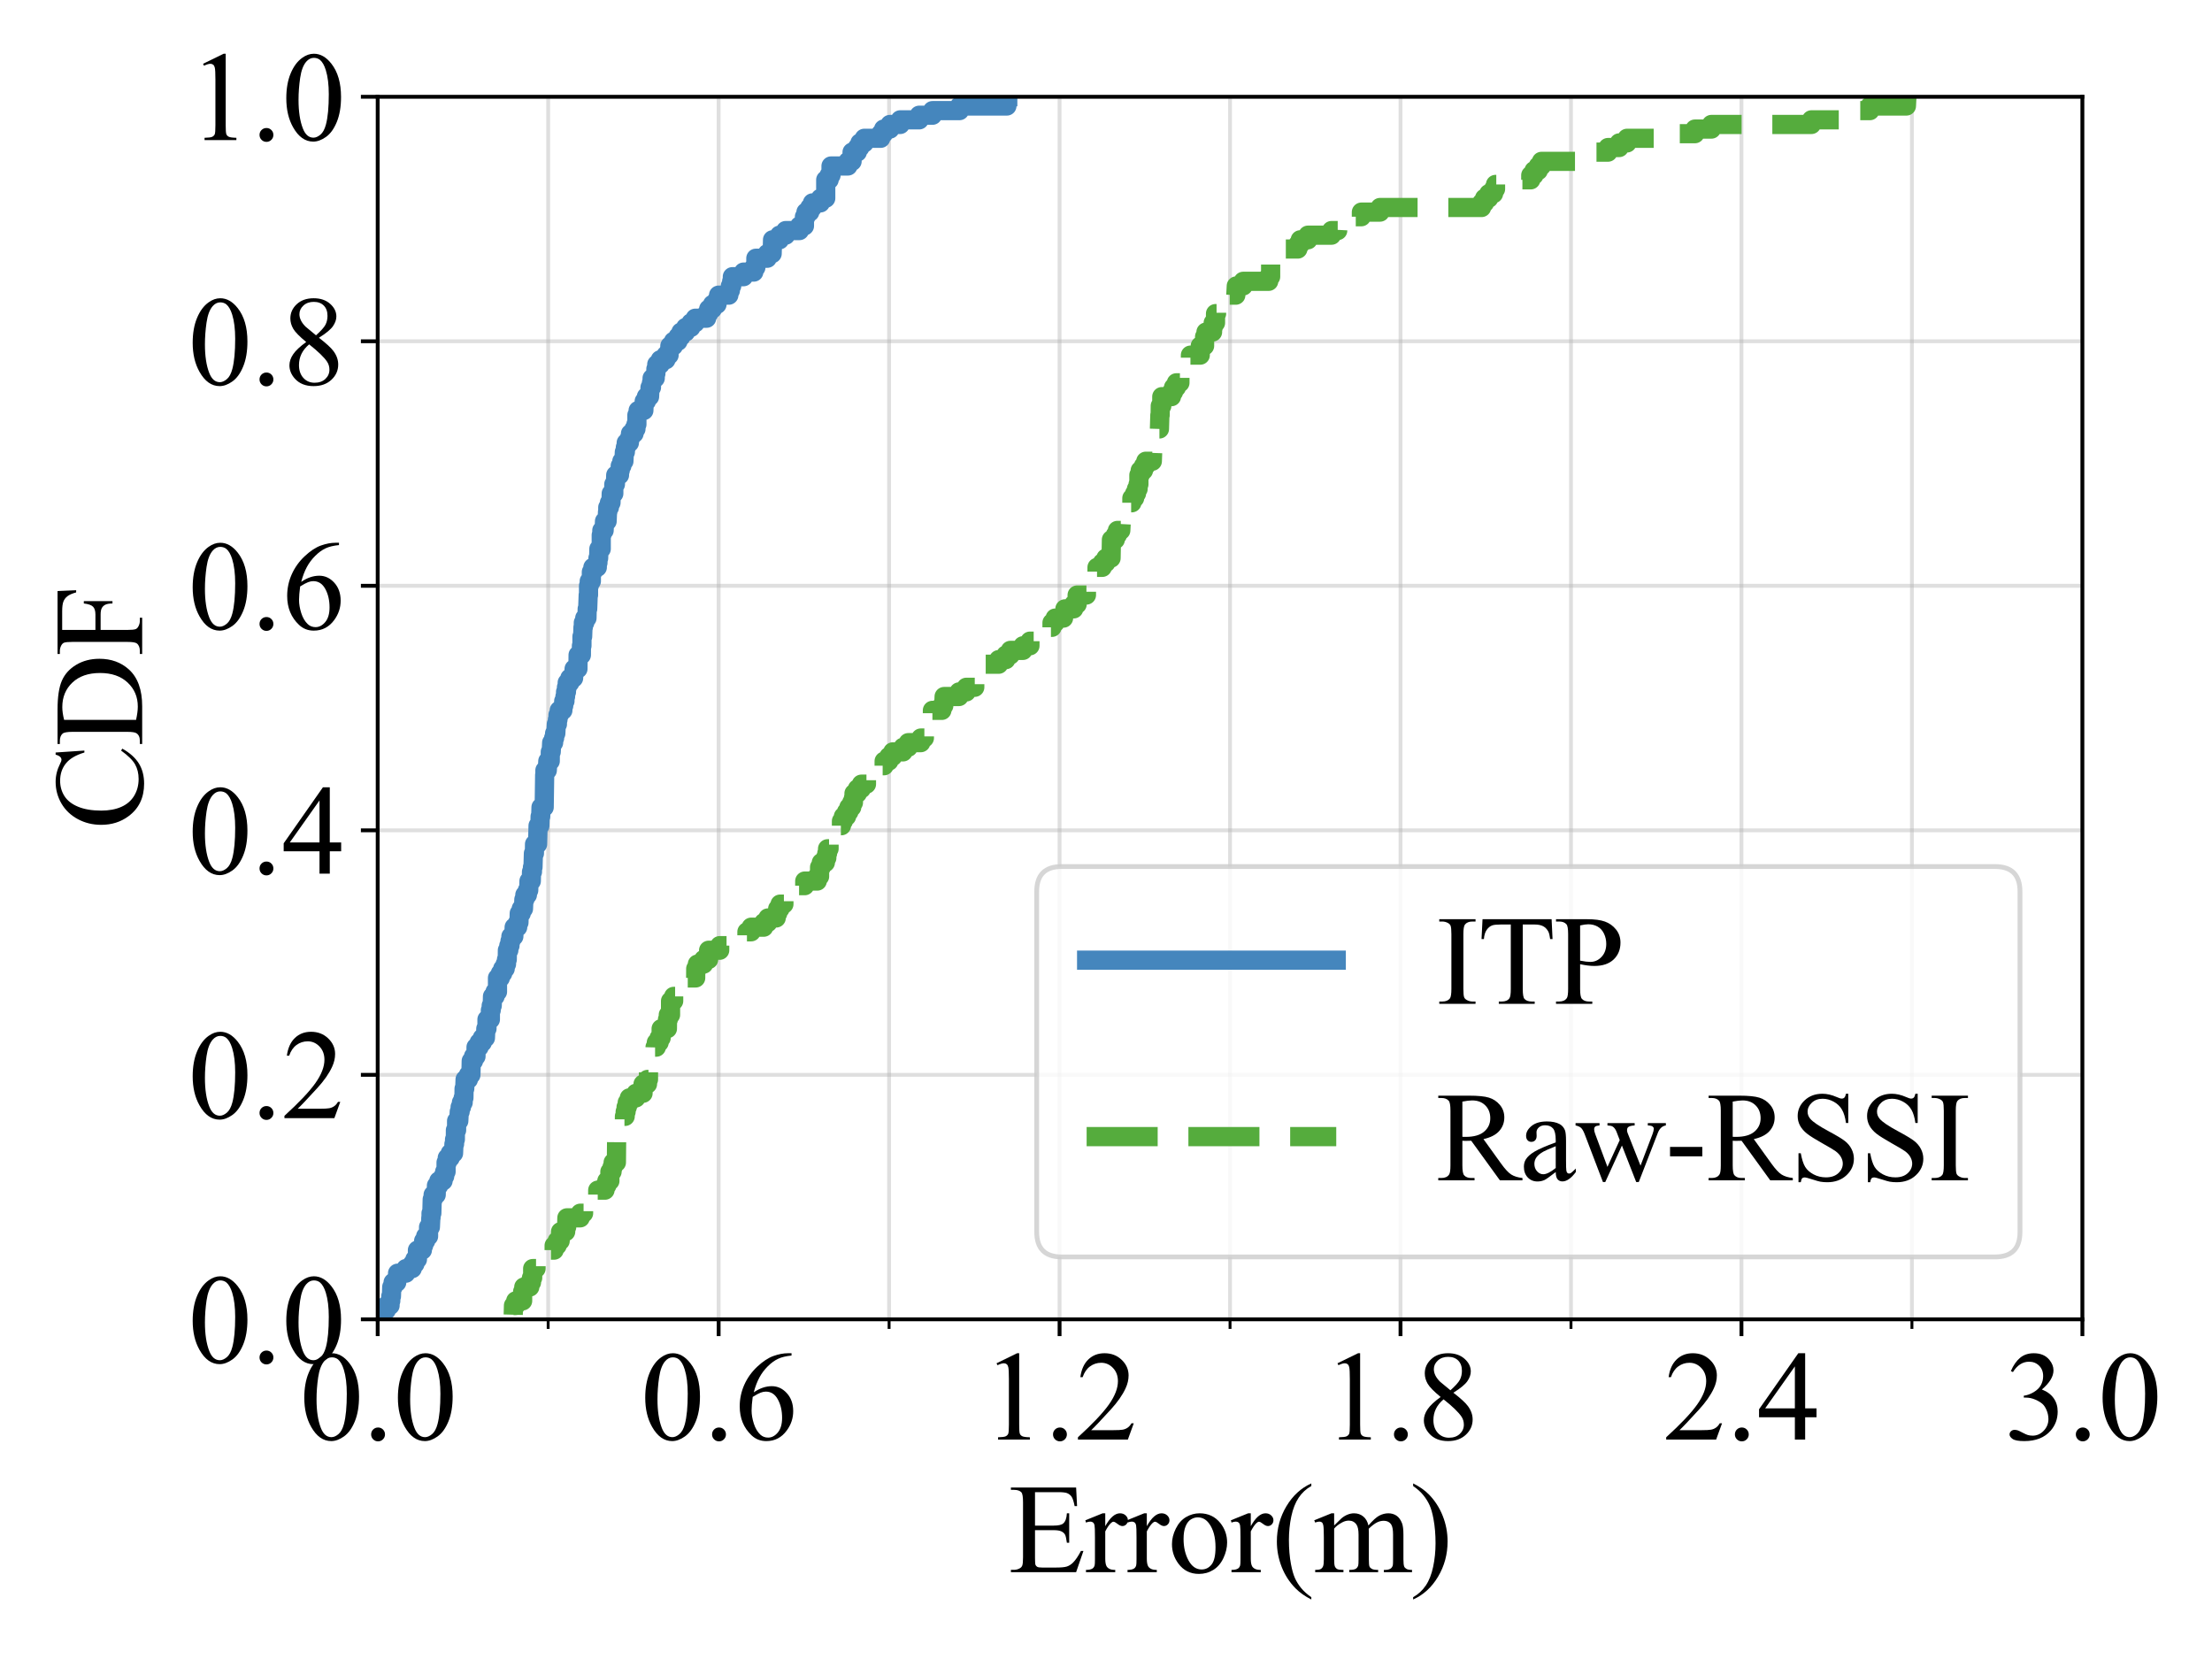 <?xml version="1.0" encoding="utf-8" standalone="no"?>
<!DOCTYPE svg PUBLIC "-//W3C//DTD SVG 1.1//EN"
  "http://www.w3.org/Graphics/SVG/1.1/DTD/svg11.dtd">
<svg xmlns:xlink="http://www.w3.org/1999/xlink" width="460.8pt" height="345.6pt" viewBox="0 0 460.8 345.6" xmlns="http://www.w3.org/2000/svg" version="1.1">
 <defs>
  <style type="text/css">*{stroke-linejoin: round; stroke-linecap: butt}</style>
 </defs>
 <g id="figure_1">
  <g id="patch_1">
   <path d="M 0 345.6 
L 460.8 345.6 
L 460.8 0 
L 0 0 
z
" style="fill: #ffffff"/>
  </g>
  <g id="axes_1">
   <g id="patch_2">
    <path d="M 78.68 274.84 
L 433.8 274.84 
L 433.8 20.16 
L 78.68 20.16 
z
" style="fill: #ffffff"/>
   </g>
   <g id="matplotlib.axis_1">
    <g id="xtick_1">
     <g id="line2d_1">
      <path d="M 78.68 274.84 
L 78.68 20.16 
" clip-path="url(#pd8930a5ff0)" style="fill: none; stroke: #b0b0b0; stroke-opacity: 0.4; stroke-width: 0.8; stroke-linecap: square"/>
     </g>
     <g id="line2d_2">
      <defs>
       <path id="m96c2ab3882" d="M 0 0 
L 0 3.5 
" style="stroke: #000000; stroke-width: 0.8"/>
      </defs>
      <g>
       <use xlink:href="#m96c2ab3882" x="78.68" y="274.84" style="stroke: #000000; stroke-width: 0.8"/>
      </g>
     </g>
     <g id="text_1">
      <!-- 0.0 -->
      <g transform="translate(62.43 299.894) scale(0.26 -0.26)">
       <defs>
        <path id="TimesNewRomanPSMT-30" d="M 231 2094 
Q 231 2819 450 3342 
Q 669 3866 1031 4122 
Q 1313 4325 1613 4325 
Q 2100 4325 2488 3828 
Q 2972 3213 2972 2159 
Q 2972 1422 2759 906 
Q 2547 391 2217 158 
Q 1888 -75 1581 -75 
Q 975 -75 572 641 
Q 231 1244 231 2094 
z
M 844 2016 
Q 844 1141 1059 588 
Q 1238 122 1591 122 
Q 1759 122 1940 273 
Q 2122 425 2216 781 
Q 2359 1319 2359 2297 
Q 2359 3022 2209 3506 
Q 2097 3866 1919 4016 
Q 1791 4119 1609 4119 
Q 1397 4119 1231 3928 
Q 1006 3669 925 3112 
Q 844 2556 844 2016 
z
" transform="scale(0.016)"/>
        <path id="TimesNewRomanPSMT-2e" d="M 800 606 
Q 947 606 1047 504 
Q 1147 403 1147 259 
Q 1147 116 1045 14 
Q 944 -88 800 -88 
Q 656 -88 554 14 
Q 453 116 453 259 
Q 453 406 554 506 
Q 656 606 800 606 
z
" transform="scale(0.016)"/>
       </defs>
       <use xlink:href="#TimesNewRomanPSMT-30"/>
       <use xlink:href="#TimesNewRomanPSMT-2e" transform="translate(50 0)"/>
       <use xlink:href="#TimesNewRomanPSMT-30" transform="translate(75 0)"/>
      </g>
     </g>
    </g>
    <g id="xtick_2">
     <g id="line2d_3">
      <path d="M 149.704 274.84 
L 149.704 20.16 
" clip-path="url(#pd8930a5ff0)" style="fill: none; stroke: #b0b0b0; stroke-opacity: 0.4; stroke-width: 0.8; stroke-linecap: square"/>
     </g>
     <g id="line2d_4">
      <g>
       <use xlink:href="#m96c2ab3882" x="149.704" y="274.84" style="stroke: #000000; stroke-width: 0.8"/>
      </g>
     </g>
     <g id="text_2">
      <!-- 0.6 -->
      <g transform="translate(133.454 299.894) scale(0.26 -0.26)">
       <defs>
        <path id="TimesNewRomanPSMT-36" d="M 2869 4325 
L 2869 4209 
Q 2456 4169 2195 4045 
Q 1934 3922 1679 3669 
Q 1425 3416 1258 3105 
Q 1091 2794 978 2366 
Q 1428 2675 1881 2675 
Q 2316 2675 2634 2325 
Q 2953 1975 2953 1425 
Q 2953 894 2631 456 
Q 2244 -75 1606 -75 
Q 1172 -75 869 213 
Q 275 772 275 1663 
Q 275 2231 503 2743 
Q 731 3256 1154 3653 
Q 1578 4050 1965 4187 
Q 2353 4325 2688 4325 
L 2869 4325 
z
M 925 2138 
Q 869 1716 869 1456 
Q 869 1156 980 804 
Q 1091 453 1309 247 
Q 1469 100 1697 100 
Q 1969 100 2183 356 
Q 2397 613 2397 1088 
Q 2397 1622 2184 2012 
Q 1972 2403 1581 2403 
Q 1463 2403 1327 2353 
Q 1191 2303 925 2138 
z
" transform="scale(0.016)"/>
       </defs>
       <use xlink:href="#TimesNewRomanPSMT-30"/>
       <use xlink:href="#TimesNewRomanPSMT-2e" transform="translate(50 0)"/>
       <use xlink:href="#TimesNewRomanPSMT-36" transform="translate(75 0)"/>
      </g>
     </g>
    </g>
    <g id="xtick_3">
     <g id="line2d_5">
      <path d="M 220.728 274.84 
L 220.728 20.16 
" clip-path="url(#pd8930a5ff0)" style="fill: none; stroke: #b0b0b0; stroke-opacity: 0.4; stroke-width: 0.8; stroke-linecap: square"/>
     </g>
     <g id="line2d_6">
      <g>
       <use xlink:href="#m96c2ab3882" x="220.728" y="274.84" style="stroke: #000000; stroke-width: 0.8"/>
      </g>
     </g>
     <g id="text_3">
      <!-- 1.2 -->
      <g transform="translate(204.478 299.894) scale(0.26 -0.26)">
       <defs>
        <path id="TimesNewRomanPSMT-31" d="M 750 3822 
L 1781 4325 
L 1884 4325 
L 1884 747 
Q 1884 391 1914 303 
Q 1944 216 2037 169 
Q 2131 122 2419 116 
L 2419 0 
L 825 0 
L 825 116 
Q 1125 122 1212 167 
Q 1300 213 1334 289 
Q 1369 366 1369 747 
L 1369 3034 
Q 1369 3497 1338 3628 
Q 1316 3728 1258 3775 
Q 1200 3822 1119 3822 
Q 1003 3822 797 3725 
L 750 3822 
z
" transform="scale(0.016)"/>
        <path id="TimesNewRomanPSMT-32" d="M 2934 816 
L 2638 0 
L 138 0 
L 138 116 
Q 1241 1122 1691 1759 
Q 2141 2397 2141 2925 
Q 2141 3328 1894 3587 
Q 1647 3847 1303 3847 
Q 991 3847 742 3664 
Q 494 3481 375 3128 
L 259 3128 
Q 338 3706 661 4015 
Q 984 4325 1469 4325 
Q 1984 4325 2329 3994 
Q 2675 3663 2675 3213 
Q 2675 2891 2525 2569 
Q 2294 2063 1775 1497 
Q 997 647 803 472 
L 1909 472 
Q 2247 472 2383 497 
Q 2519 522 2628 598 
Q 2738 675 2819 816 
L 2934 816 
z
" transform="scale(0.016)"/>
       </defs>
       <use xlink:href="#TimesNewRomanPSMT-31"/>
       <use xlink:href="#TimesNewRomanPSMT-2e" transform="translate(50 0)"/>
       <use xlink:href="#TimesNewRomanPSMT-32" transform="translate(75 0)"/>
      </g>
     </g>
    </g>
    <g id="xtick_4">
     <g id="line2d_7">
      <path d="M 291.752 274.84 
L 291.752 20.16 
" clip-path="url(#pd8930a5ff0)" style="fill: none; stroke: #b0b0b0; stroke-opacity: 0.4; stroke-width: 0.8; stroke-linecap: square"/>
     </g>
     <g id="line2d_8">
      <g>
       <use xlink:href="#m96c2ab3882" x="291.752" y="274.84" style="stroke: #000000; stroke-width: 0.8"/>
      </g>
     </g>
     <g id="text_4">
      <!-- 1.8 -->
      <g transform="translate(275.502 299.894) scale(0.26 -0.26)">
       <defs>
        <path id="TimesNewRomanPSMT-38" d="M 1228 2134 
Q 725 2547 579 2797 
Q 434 3047 434 3316 
Q 434 3728 753 4026 
Q 1072 4325 1600 4325 
Q 2113 4325 2425 4047 
Q 2738 3769 2738 3413 
Q 2738 3175 2569 2928 
Q 2400 2681 1866 2347 
Q 2416 1922 2594 1678 
Q 2831 1359 2831 1006 
Q 2831 559 2490 242 
Q 2150 -75 1597 -75 
Q 994 -75 656 303 
Q 388 606 388 966 
Q 388 1247 577 1523 
Q 766 1800 1228 2134 
z
M 1719 2469 
Q 2094 2806 2194 3001 
Q 2294 3197 2294 3444 
Q 2294 3772 2109 3958 
Q 1925 4144 1606 4144 
Q 1288 4144 1088 3959 
Q 888 3775 888 3528 
Q 888 3366 970 3203 
Q 1053 3041 1206 2894 
L 1719 2469 
z
M 1375 2016 
Q 1116 1797 991 1539 
Q 866 1281 866 981 
Q 866 578 1086 336 
Q 1306 94 1647 94 
Q 1984 94 2187 284 
Q 2391 475 2391 747 
Q 2391 972 2272 1150 
Q 2050 1481 1375 2016 
z
" transform="scale(0.016)"/>
       </defs>
       <use xlink:href="#TimesNewRomanPSMT-31"/>
       <use xlink:href="#TimesNewRomanPSMT-2e" transform="translate(50 0)"/>
       <use xlink:href="#TimesNewRomanPSMT-38" transform="translate(75 0)"/>
      </g>
     </g>
    </g>
    <g id="xtick_5">
     <g id="line2d_9">
      <path d="M 362.776 274.84 
L 362.776 20.16 
" clip-path="url(#pd8930a5ff0)" style="fill: none; stroke: #b0b0b0; stroke-opacity: 0.4; stroke-width: 0.8; stroke-linecap: square"/>
     </g>
     <g id="line2d_10">
      <g>
       <use xlink:href="#m96c2ab3882" x="362.776" y="274.84" style="stroke: #000000; stroke-width: 0.8"/>
      </g>
     </g>
     <g id="text_5">
      <!-- 2.4 -->
      <g transform="translate(346.526 299.894) scale(0.26 -0.26)">
       <defs>
        <path id="TimesNewRomanPSMT-34" d="M 2978 1563 
L 2978 1119 
L 2409 1119 
L 2409 0 
L 1894 0 
L 1894 1119 
L 100 1119 
L 100 1519 
L 2066 4325 
L 2409 4325 
L 2409 1563 
L 2978 1563 
z
M 1894 1563 
L 1894 3666 
L 406 1563 
L 1894 1563 
z
" transform="scale(0.016)"/>
       </defs>
       <use xlink:href="#TimesNewRomanPSMT-32"/>
       <use xlink:href="#TimesNewRomanPSMT-2e" transform="translate(50 0)"/>
       <use xlink:href="#TimesNewRomanPSMT-34" transform="translate(75 0)"/>
      </g>
     </g>
    </g>
    <g id="xtick_6">
     <g id="line2d_11">
      <path d="M 433.8 274.84 
L 433.8 20.16 
" clip-path="url(#pd8930a5ff0)" style="fill: none; stroke: #b0b0b0; stroke-opacity: 0.4; stroke-width: 0.8; stroke-linecap: square"/>
     </g>
     <g id="line2d_12">
      <g>
       <use xlink:href="#m96c2ab3882" x="433.8" y="274.84" style="stroke: #000000; stroke-width: 0.8"/>
      </g>
     </g>
     <g id="text_6">
      <!-- 3.0 -->
      <g transform="translate(417.55 299.894) scale(0.26 -0.26)">
       <defs>
        <path id="TimesNewRomanPSMT-33" d="M 325 3431 
Q 506 3859 782 4092 
Q 1059 4325 1472 4325 
Q 1981 4325 2253 3994 
Q 2459 3747 2459 3466 
Q 2459 3003 1878 2509 
Q 2269 2356 2469 2072 
Q 2669 1788 2669 1403 
Q 2669 853 2319 450 
Q 1863 -75 997 -75 
Q 569 -75 414 31 
Q 259 138 259 259 
Q 259 350 332 419 
Q 406 488 509 488 
Q 588 488 669 463 
Q 722 447 909 348 
Q 1097 250 1169 231 
Q 1284 197 1416 197 
Q 1734 197 1970 444 
Q 2206 691 2206 1028 
Q 2206 1275 2097 1509 
Q 2016 1684 1919 1775 
Q 1784 1900 1550 2001 
Q 1316 2103 1072 2103 
L 972 2103 
L 972 2197 
Q 1219 2228 1467 2375 
Q 1716 2522 1828 2728 
Q 1941 2934 1941 3181 
Q 1941 3503 1739 3701 
Q 1538 3900 1238 3900 
Q 753 3900 428 3381 
L 325 3431 
z
" transform="scale(0.016)"/>
       </defs>
       <use xlink:href="#TimesNewRomanPSMT-33"/>
       <use xlink:href="#TimesNewRomanPSMT-2e" transform="translate(50 0)"/>
       <use xlink:href="#TimesNewRomanPSMT-30" transform="translate(75 0)"/>
      </g>
     </g>
    </g>
    <g id="xtick_7">
     <g id="line2d_13">
      <path d="M 114.192 274.84 
L 114.192 20.16 
" clip-path="url(#pd8930a5ff0)" style="fill: none; stroke: #b0b0b0; stroke-opacity: 0.4; stroke-width: 0.8; stroke-linecap: square"/>
     </g>
     <g id="line2d_14">
      <defs>
       <path id="mae6a3f8661" d="M 0 0 
L 0 2 
" style="stroke: #000000; stroke-width: 0.6"/>
      </defs>
      <g>
       <use xlink:href="#mae6a3f8661" x="114.192" y="274.84" style="stroke: #000000; stroke-width: 0.6"/>
      </g>
     </g>
    </g>
    <g id="xtick_8">
     <g id="line2d_15">
      <path d="M 185.216 274.84 
L 185.216 20.16 
" clip-path="url(#pd8930a5ff0)" style="fill: none; stroke: #b0b0b0; stroke-opacity: 0.4; stroke-width: 0.8; stroke-linecap: square"/>
     </g>
     <g id="line2d_16">
      <g>
       <use xlink:href="#mae6a3f8661" x="185.216" y="274.84" style="stroke: #000000; stroke-width: 0.6"/>
      </g>
     </g>
    </g>
    <g id="xtick_9">
     <g id="line2d_17">
      <path d="M 256.24 274.84 
L 256.24 20.16 
" clip-path="url(#pd8930a5ff0)" style="fill: none; stroke: #b0b0b0; stroke-opacity: 0.4; stroke-width: 0.8; stroke-linecap: square"/>
     </g>
     <g id="line2d_18">
      <g>
       <use xlink:href="#mae6a3f8661" x="256.24" y="274.84" style="stroke: #000000; stroke-width: 0.6"/>
      </g>
     </g>
    </g>
    <g id="xtick_10">
     <g id="line2d_19">
      <path d="M 327.264 274.84 
L 327.264 20.16 
" clip-path="url(#pd8930a5ff0)" style="fill: none; stroke: #b0b0b0; stroke-opacity: 0.4; stroke-width: 0.8; stroke-linecap: square"/>
     </g>
     <g id="line2d_20">
      <g>
       <use xlink:href="#mae6a3f8661" x="327.264" y="274.84" style="stroke: #000000; stroke-width: 0.6"/>
      </g>
     </g>
    </g>
    <g id="xtick_11">
     <g id="line2d_21">
      <path d="M 398.288 274.84 
L 398.288 20.16 
" clip-path="url(#pd8930a5ff0)" style="fill: none; stroke: #b0b0b0; stroke-opacity: 0.4; stroke-width: 0.8; stroke-linecap: square"/>
     </g>
     <g id="line2d_22">
      <g>
       <use xlink:href="#mae6a3f8661" x="398.288" y="274.84" style="stroke: #000000; stroke-width: 0.6"/>
      </g>
     </g>
    </g>
    <g id="text_7">
     <!-- Error(m) -->
     <g transform="translate(210.045 327.509) scale(0.26 -0.26)">
      <defs>
       <path id="TimesNewRomanPSMT-45" d="M 1338 4006 
L 1338 2331 
L 2269 2331 
Q 2631 2331 2753 2441 
Q 2916 2584 2934 2947 
L 3050 2947 
L 3050 1472 
L 2934 1472 
Q 2891 1781 2847 1869 
Q 2791 1978 2662 2040 
Q 2534 2103 2269 2103 
L 1338 2103 
L 1338 706 
Q 1338 425 1363 364 
Q 1388 303 1450 267 
Q 1513 231 1688 231 
L 2406 231 
Q 2766 231 2928 281 
Q 3091 331 3241 478 
Q 3434 672 3638 1063 
L 3763 1063 
L 3397 0 
L 131 0 
L 131 116 
L 281 116 
Q 431 116 566 188 
Q 666 238 702 338 
Q 738 438 738 747 
L 738 3500 
Q 738 3903 656 3997 
Q 544 4122 281 4122 
L 131 4122 
L 131 4238 
L 3397 4238 
L 3444 3309 
L 3322 3309 
Q 3256 3644 3176 3769 
Q 3097 3894 2941 3959 
Q 2816 4006 2500 4006 
L 1338 4006 
z
" transform="scale(0.016)"/>
       <path id="TimesNewRomanPSMT-72" d="M 1038 2947 
L 1038 2303 
Q 1397 2947 1775 2947 
Q 1947 2947 2059 2842 
Q 2172 2738 2172 2600 
Q 2172 2478 2090 2393 
Q 2009 2309 1897 2309 
Q 1788 2309 1652 2417 
Q 1516 2525 1450 2525 
Q 1394 2525 1328 2463 
Q 1188 2334 1038 2041 
L 1038 669 
Q 1038 431 1097 309 
Q 1138 225 1241 169 
Q 1344 113 1538 113 
L 1538 0 
L 72 0 
L 72 113 
Q 291 113 397 181 
Q 475 231 506 341 
Q 522 394 522 644 
L 522 1753 
Q 522 2253 501 2348 
Q 481 2444 426 2487 
Q 372 2531 291 2531 
Q 194 2531 72 2484 
L 41 2597 
L 906 2947 
L 1038 2947 
z
" transform="scale(0.016)"/>
       <path id="TimesNewRomanPSMT-6f" d="M 1600 2947 
Q 2250 2947 2644 2453 
Q 2978 2031 2978 1484 
Q 2978 1100 2793 706 
Q 2609 313 2286 112 
Q 1963 -88 1566 -88 
Q 919 -88 538 428 
Q 216 863 216 1403 
Q 216 1797 411 2186 
Q 606 2575 925 2761 
Q 1244 2947 1600 2947 
z
M 1503 2744 
Q 1338 2744 1170 2645 
Q 1003 2547 900 2300 
Q 797 2053 797 1666 
Q 797 1041 1045 587 
Q 1294 134 1700 134 
Q 2003 134 2200 384 
Q 2397 634 2397 1244 
Q 2397 2006 2069 2444 
Q 1847 2744 1503 2744 
z
" transform="scale(0.016)"/>
       <path id="TimesNewRomanPSMT-28" d="M 1988 -1253 
L 1988 -1369 
Q 1516 -1131 1200 -813 
Q 750 -359 506 256 
Q 263 872 263 1534 
Q 263 2503 741 3301 
Q 1219 4100 1988 4444 
L 1988 4313 
Q 1603 4100 1356 3731 
Q 1109 3363 987 2797 
Q 866 2231 866 1616 
Q 866 947 969 400 
Q 1050 -31 1165 -292 
Q 1281 -553 1476 -793 
Q 1672 -1034 1988 -1253 
z
" transform="scale(0.016)"/>
       <path id="TimesNewRomanPSMT-6d" d="M 1050 2338 
Q 1363 2650 1419 2697 
Q 1559 2816 1721 2881 
Q 1884 2947 2044 2947 
Q 2313 2947 2506 2790 
Q 2700 2634 2766 2338 
Q 3088 2713 3309 2830 
Q 3531 2947 3766 2947 
Q 3994 2947 4170 2830 
Q 4347 2713 4450 2447 
Q 4519 2266 4519 1878 
L 4519 647 
Q 4519 378 4559 278 
Q 4591 209 4675 161 
Q 4759 113 4950 113 
L 4950 0 
L 3538 0 
L 3538 113 
L 3597 113 
Q 3781 113 3884 184 
Q 3956 234 3988 344 
Q 4000 397 4000 647 
L 4000 1878 
Q 4000 2228 3916 2372 
Q 3794 2572 3525 2572 
Q 3359 2572 3192 2489 
Q 3025 2406 2788 2181 
L 2781 2147 
L 2788 2013 
L 2788 647 
Q 2788 353 2820 281 
Q 2853 209 2943 161 
Q 3034 113 3253 113 
L 3253 0 
L 1806 0 
L 1806 113 
Q 2044 113 2133 169 
Q 2222 225 2256 338 
Q 2272 391 2272 647 
L 2272 1878 
Q 2272 2228 2169 2381 
Q 2031 2581 1784 2581 
Q 1616 2581 1450 2491 
Q 1191 2353 1050 2181 
L 1050 647 
Q 1050 366 1089 281 
Q 1128 197 1204 155 
Q 1281 113 1516 113 
L 1516 0 
L 100 0 
L 100 113 
Q 297 113 375 155 
Q 453 197 493 289 
Q 534 381 534 647 
L 534 1741 
Q 534 2213 506 2350 
Q 484 2453 437 2492 
Q 391 2531 309 2531 
Q 222 2531 100 2484 
L 53 2597 
L 916 2947 
L 1050 2947 
L 1050 2338 
z
" transform="scale(0.016)"/>
       <path id="TimesNewRomanPSMT-29" d="M 144 4313 
L 144 4444 
Q 619 4209 934 3891 
Q 1381 3434 1625 2820 
Q 1869 2206 1869 1541 
Q 1869 572 1392 -226 
Q 916 -1025 144 -1369 
L 144 -1253 
Q 528 -1038 776 -670 
Q 1025 -303 1145 264 
Q 1266 831 1266 1447 
Q 1266 2113 1163 2663 
Q 1084 3094 967 3353 
Q 850 3613 656 3853 
Q 463 4094 144 4313 
z
" transform="scale(0.016)"/>
      </defs>
      <use xlink:href="#TimesNewRomanPSMT-45"/>
      <use xlink:href="#TimesNewRomanPSMT-72" transform="translate(61.084 0)"/>
      <use xlink:href="#TimesNewRomanPSMT-72" transform="translate(94.385 0)"/>
      <use xlink:href="#TimesNewRomanPSMT-6f" transform="translate(127.686 0)"/>
      <use xlink:href="#TimesNewRomanPSMT-72" transform="translate(177.686 0)"/>
      <use xlink:href="#TimesNewRomanPSMT-28" transform="translate(210.986 0)"/>
      <use xlink:href="#TimesNewRomanPSMT-6d" transform="translate(244.287 0)"/>
      <use xlink:href="#TimesNewRomanPSMT-29" transform="translate(322.07 0)"/>
     </g>
    </g>
   </g>
   <g id="matplotlib.axis_2">
    <g id="ytick_1">
     <g id="line2d_23">
      <path d="M 78.68 274.84 
L 433.8 274.84 
" clip-path="url(#pd8930a5ff0)" style="fill: none; stroke: #b0b0b0; stroke-opacity: 0.4; stroke-width: 0.8; stroke-linecap: square"/>
     </g>
     <g id="line2d_24">
      <defs>
       <path id="m11adebe041" d="M 0 0 
L -3.5 0 
" style="stroke: #000000; stroke-width: 0.8"/>
      </defs>
      <g>
       <use xlink:href="#m11adebe041" x="78.68" y="274.84" style="stroke: #000000; stroke-width: 0.8"/>
      </g>
     </g>
     <g id="text_8">
      <!-- 0.0 -->
      <g transform="translate(39.18 283.867) scale(0.26 -0.26)">
       <use xlink:href="#TimesNewRomanPSMT-30"/>
       <use xlink:href="#TimesNewRomanPSMT-2e" transform="translate(50 0)"/>
       <use xlink:href="#TimesNewRomanPSMT-30" transform="translate(75 0)"/>
      </g>
     </g>
    </g>
    <g id="ytick_2">
     <g id="line2d_25">
      <path d="M 78.68 223.904 
L 433.8 223.904 
" clip-path="url(#pd8930a5ff0)" style="fill: none; stroke: #b0b0b0; stroke-opacity: 0.4; stroke-width: 0.8; stroke-linecap: square"/>
     </g>
     <g id="line2d_26">
      <g>
       <use xlink:href="#m11adebe041" x="78.68" y="223.904" style="stroke: #000000; stroke-width: 0.8"/>
      </g>
     </g>
     <g id="text_9">
      <!-- 0.2 -->
      <g transform="translate(39.18 232.931) scale(0.26 -0.26)">
       <use xlink:href="#TimesNewRomanPSMT-30"/>
       <use xlink:href="#TimesNewRomanPSMT-2e" transform="translate(50 0)"/>
       <use xlink:href="#TimesNewRomanPSMT-32" transform="translate(75 0)"/>
      </g>
     </g>
    </g>
    <g id="ytick_3">
     <g id="line2d_27">
      <path d="M 78.68 172.968 
L 433.8 172.968 
" clip-path="url(#pd8930a5ff0)" style="fill: none; stroke: #b0b0b0; stroke-opacity: 0.4; stroke-width: 0.8; stroke-linecap: square"/>
     </g>
     <g id="line2d_28">
      <g>
       <use xlink:href="#m11adebe041" x="78.68" y="172.968" style="stroke: #000000; stroke-width: 0.8"/>
      </g>
     </g>
     <g id="text_10">
      <!-- 0.4 -->
      <g transform="translate(39.18 181.995) scale(0.26 -0.26)">
       <use xlink:href="#TimesNewRomanPSMT-30"/>
       <use xlink:href="#TimesNewRomanPSMT-2e" transform="translate(50 0)"/>
       <use xlink:href="#TimesNewRomanPSMT-34" transform="translate(75 0)"/>
      </g>
     </g>
    </g>
    <g id="ytick_4">
     <g id="line2d_29">
      <path d="M 78.68 122.032 
L 433.8 122.032 
" clip-path="url(#pd8930a5ff0)" style="fill: none; stroke: #b0b0b0; stroke-opacity: 0.4; stroke-width: 0.8; stroke-linecap: square"/>
     </g>
     <g id="line2d_30">
      <g>
       <use xlink:href="#m11adebe041" x="78.68" y="122.032" style="stroke: #000000; stroke-width: 0.8"/>
      </g>
     </g>
     <g id="text_11">
      <!-- 0.6 -->
      <g transform="translate(39.18 131.059) scale(0.26 -0.26)">
       <use xlink:href="#TimesNewRomanPSMT-30"/>
       <use xlink:href="#TimesNewRomanPSMT-2e" transform="translate(50 0)"/>
       <use xlink:href="#TimesNewRomanPSMT-36" transform="translate(75 0)"/>
      </g>
     </g>
    </g>
    <g id="ytick_5">
     <g id="line2d_31">
      <path d="M 78.68 71.096 
L 433.8 71.096 
" clip-path="url(#pd8930a5ff0)" style="fill: none; stroke: #b0b0b0; stroke-opacity: 0.4; stroke-width: 0.8; stroke-linecap: square"/>
     </g>
     <g id="line2d_32">
      <g>
       <use xlink:href="#m11adebe041" x="78.68" y="71.096" style="stroke: #000000; stroke-width: 0.8"/>
      </g>
     </g>
     <g id="text_12">
      <!-- 0.8 -->
      <g transform="translate(39.18 80.123) scale(0.26 -0.26)">
       <use xlink:href="#TimesNewRomanPSMT-30"/>
       <use xlink:href="#TimesNewRomanPSMT-2e" transform="translate(50 0)"/>
       <use xlink:href="#TimesNewRomanPSMT-38" transform="translate(75 0)"/>
      </g>
     </g>
    </g>
    <g id="ytick_6">
     <g id="line2d_33">
      <path d="M 78.68 20.16 
L 433.8 20.16 
" clip-path="url(#pd8930a5ff0)" style="fill: none; stroke: #b0b0b0; stroke-opacity: 0.4; stroke-width: 0.8; stroke-linecap: square"/>
     </g>
     <g id="line2d_34">
      <g>
       <use xlink:href="#m11adebe041" x="78.68" y="20.16" style="stroke: #000000; stroke-width: 0.8"/>
      </g>
     </g>
     <g id="text_13">
      <!-- 1.0 -->
      <g transform="translate(39.18 29.187) scale(0.26 -0.26)">
       <use xlink:href="#TimesNewRomanPSMT-31"/>
       <use xlink:href="#TimesNewRomanPSMT-2e" transform="translate(50 0)"/>
       <use xlink:href="#TimesNewRomanPSMT-30" transform="translate(75 0)"/>
      </g>
     </g>
    </g>
    <g id="text_14">
     <!-- CDF -->
     <g transform="translate(29.618 172.789) rotate(-90) scale(0.26 -0.26)">
      <defs>
       <path id="TimesNewRomanPSMT-43" d="M 3853 4334 
L 3950 2894 
L 3853 2894 
Q 3659 3541 3300 3825 
Q 2941 4109 2438 4109 
Q 2016 4109 1675 3895 
Q 1334 3681 1139 3212 
Q 944 2744 944 2047 
Q 944 1472 1128 1050 
Q 1313 628 1683 403 
Q 2053 178 2528 178 
Q 2941 178 3256 354 
Q 3572 531 3950 1056 
L 4047 994 
Q 3728 428 3303 165 
Q 2878 -97 2294 -97 
Q 1241 -97 663 684 
Q 231 1266 231 2053 
Q 231 2688 515 3219 
Q 800 3750 1298 4042 
Q 1797 4334 2388 4334 
Q 2847 4334 3294 4109 
Q 3425 4041 3481 4041 
Q 3566 4041 3628 4100 
Q 3709 4184 3744 4334 
L 3853 4334 
z
" transform="scale(0.016)"/>
       <path id="TimesNewRomanPSMT-44" d="M 109 0 
L 109 116 
L 269 116 
Q 538 116 650 288 
Q 719 391 719 750 
L 719 3488 
Q 719 3884 631 3984 
Q 509 4122 269 4122 
L 109 4122 
L 109 4238 
L 1834 4238 
Q 2784 4238 3279 4022 
Q 3775 3806 4076 3303 
Q 4378 2800 4378 2141 
Q 4378 1256 3841 663 
Q 3238 0 2003 0 
L 109 0 
z
M 1319 306 
Q 1716 219 1984 219 
Q 2709 219 3187 728 
Q 3666 1238 3666 2109 
Q 3666 2988 3187 3494 
Q 2709 4000 1959 4000 
Q 1678 4000 1319 3909 
L 1319 306 
z
" transform="scale(0.016)"/>
       <path id="TimesNewRomanPSMT-46" d="M 1309 4006 
L 1309 2341 
L 2081 2341 
Q 2347 2341 2470 2458 
Q 2594 2575 2634 2922 
L 2750 2922 
L 2750 1488 
L 2634 1488 
Q 2631 1734 2570 1850 
Q 2509 1966 2401 2023 
Q 2294 2081 2081 2081 
L 1309 2081 
L 1309 750 
Q 1309 428 1350 325 
Q 1381 247 1481 191 
Q 1619 116 1769 116 
L 1922 116 
L 1922 0 
L 103 0 
L 103 116 
L 253 116 
Q 516 116 634 269 
Q 709 369 709 750 
L 709 3488 
Q 709 3809 669 3913 
Q 638 3991 541 4047 
Q 406 4122 253 4122 
L 103 4122 
L 103 4238 
L 3256 4238 
L 3297 3306 
L 3188 3306 
Q 3106 3603 2998 3742 
Q 2891 3881 2733 3943 
Q 2575 4006 2244 4006 
L 1309 4006 
z
" transform="scale(0.016)"/>
      </defs>
      <use xlink:href="#TimesNewRomanPSMT-43"/>
      <use xlink:href="#TimesNewRomanPSMT-44" transform="translate(66.699 0)"/>
      <use xlink:href="#TimesNewRomanPSMT-46" transform="translate(138.916 0)"/>
     </g>
    </g>
   </g>
   <g id="line2d_35">
    <path d="M 79.023 273.879 
L 79.023 272.918 
L 80.479 272.918 
L 80.479 271.957 
L 81.26 271.957 
L 81.26 270.996 
L 81.406 270.996 
L 81.406 270.035 
L 81.545 270.035 
L 81.606 268.113 
L 81.888 268.113 
L 81.888 267.152 
L 82.648 267.152 
L 82.648 266.19 
L 82.821 266.19 
L 82.821 265.229 
L 84.547 265.229 
L 84.547 264.268 
L 85.88 264.268 
L 85.88 263.307 
L 86.425 263.307 
L 86.425 262.346 
L 86.959 262.346 
L 86.959 260.424 
L 87.988 260.424 
L 87.988 259.463 
L 88.251 259.463 
L 88.251 258.502 
L 88.672 258.502 
L 88.672 257.541 
L 89.276 257.541 
L 89.276 255.619 
L 89.659 255.619 
L 89.747 253.697 
L 89.793 253.697 
L 89.793 252.736 
L 89.959 252.736 
L 90.039 249.853 
L 90.23 249.853 
L 90.23 248.891 
L 90.868 248.891 
L 90.922 246.969 
L 91.41 246.969 
L 91.41 246.008 
L 92.297 246.008 
L 92.297 245.047 
L 92.631 245.047 
L 92.631 244.086 
L 92.923 244.086 
L 92.923 242.164 
L 93.174 242.164 
L 93.174 241.203 
L 93.793 241.203 
L 93.793 240.242 
L 94.483 240.242 
L 94.563 238.32 
L 94.691 238.32 
L 94.691 237.359 
L 94.858 237.359 
L 94.87 235.437 
L 95.117 235.437 
L 95.117 233.515 
L 95.576 233.515 
L 95.671 231.592 
L 95.853 231.592 
L 95.853 230.631 
L 96.125 230.631 
L 96.125 229.67 
L 96.489 229.67 
L 96.489 228.709 
L 96.643 228.709 
L 96.676 226.787 
L 96.814 226.787 
L 96.887 224.865 
L 97.581 224.865 
L 97.581 223.904 
L 98.102 223.904 
L 98.165 221.021 
L 98.64 221.021 
L 98.64 220.06 
L 99.157 220.06 
L 99.168 218.138 
L 99.809 218.138 
L 99.809 217.177 
L 100.469 217.177 
L 100.469 216.216 
L 101.124 216.216 
L 101.206 214.293 
L 101.445 214.293 
L 101.445 212.371 
L 102.156 212.371 
L 102.156 210.449 
L 102.329 210.449 
L 102.329 209.488 
L 102.542 209.488 
L 102.594 207.566 
L 103.129 207.566 
L 103.129 206.605 
L 103.637 206.605 
L 103.637 203.722 
L 104.23 203.722 
L 104.23 202.761 
L 104.722 202.761 
L 104.722 201.8 
L 105.24 201.8 
L 105.24 200.839 
L 105.514 200.839 
L 105.514 199.878 
L 105.672 199.878 
L 105.699 197.955 
L 105.996 197.955 
L 105.996 196.994 
L 106.24 196.994 
L 106.24 196.033 
L 106.429 196.033 
L 106.429 195.072 
L 107.041 195.072 
L 107.11 193.15 
L 107.842 193.15 
L 107.842 192.189 
L 108.109 192.189 
L 108.169 190.267 
L 108.585 190.267 
L 108.585 189.306 
L 109.049 189.306 
L 109.129 187.384 
L 109.334 187.384 
L 109.334 186.423 
L 109.866 186.423 
L 109.866 185.462 
L 110.142 185.462 
L 110.198 183.54 
L 110.682 183.54 
L 110.723 181.618 
L 110.921 181.618 
L 110.921 180.656 
L 111.034 180.656 
L 111.118 177.773 
L 111.329 177.773 
L 111.353 175.851 
L 111.991 175.851 
L 112.09 172.007 
L 112.466 172.007 
L 112.517 170.085 
L 112.642 170.085 
L 112.703 168.163 
L 113.364 168.163 
L 113.464 161.435 
L 113.515 161.435 
L 113.515 160.474 
L 114.013 160.474 
L 114.122 158.552 
L 114.627 158.552 
L 114.638 156.63 
L 114.829 156.63 
L 114.923 154.708 
L 115.328 154.708 
L 115.328 153.747 
L 115.534 153.747 
L 115.534 152.786 
L 115.786 152.786 
L 115.89 150.864 
L 116.117 150.864 
L 116.117 149.903 
L 116.238 149.903 
L 116.238 148.942 
L 116.499 148.942 
L 116.499 147.981 
L 117.256 147.981 
L 117.256 147.019 
L 117.431 147.019 
L 117.431 146.058 
L 117.691 146.058 
L 117.691 145.097 
L 117.818 145.097 
L 117.818 144.136 
L 118.003 144.136 
L 118.003 143.175 
L 118.161 143.175 
L 118.161 142.214 
L 118.71 142.214 
L 118.71 141.253 
L 119.493 141.253 
L 119.6 139.331 
L 120.397 139.331 
L 120.428 136.448 
L 121.111 136.448 
L 121.122 134.526 
L 121.229 134.526 
L 121.235 132.604 
L 121.375 132.604 
L 121.443 130.682 
L 121.517 130.682 
L 121.517 129.72 
L 121.813 129.72 
L 121.813 128.759 
L 122.279 128.759 
L 122.322 126.837 
L 122.428 126.837 
L 122.533 123.954 
L 122.6 123.954 
L 122.6 122.032 
L 122.749 122.032 
L 122.749 121.071 
L 123.191 121.071 
L 123.191 119.149 
L 123.507 119.149 
L 123.507 118.188 
L 124.43 118.188 
L 124.43 117.227 
L 124.564 117.227 
L 124.564 116.266 
L 124.708 116.266 
L 124.759 114.344 
L 125.248 114.344 
L 125.248 111.46 
L 125.372 111.46 
L 125.372 110.499 
L 125.851 110.499 
L 125.93 108.577 
L 126.475 108.577 
L 126.554 106.655 
L 126.611 106.655 
L 126.611 105.694 
L 126.951 105.694 
L 126.951 104.733 
L 127.282 104.733 
L 127.329 102.811 
L 127.866 102.811 
L 127.866 100.889 
L 128.2 100.889 
L 128.269 98.967 
L 129.054 98.967 
L 129.054 98.006 
L 129.206 98.006 
L 129.206 97.045 
L 129.541 97.045 
L 129.541 96.083 
L 129.973 96.083 
L 130.064 94.161 
L 130.275 94.161 
L 130.275 93.2 
L 130.453 93.2 
L 130.453 92.239 
L 131.112 92.239 
L 131.112 91.278 
L 131.341 91.278 
L 131.341 90.317 
L 132.083 90.317 
L 132.083 89.356 
L 132.481 89.356 
L 132.481 88.395 
L 132.677 88.395 
L 132.677 86.473 
L 132.935 86.473 
L 132.935 85.512 
L 134.129 85.512 
L 134.2 83.59 
L 134.656 83.59 
L 134.656 82.629 
L 135.316 82.629 
L 135.413 80.707 
L 135.711 80.707 
L 135.711 79.746 
L 135.843 79.746 
L 135.843 78.784 
L 136.498 78.784 
L 136.498 77.823 
L 136.632 77.823 
L 136.632 76.862 
L 136.816 76.862 
L 136.816 75.901 
L 137.551 75.901 
L 137.551 74.94 
L 138.729 74.94 
L 138.729 73.979 
L 139.383 73.979 
L 139.383 73.018 
L 139.544 73.018 
L 139.544 72.057 
L 140.296 72.057 
L 140.296 71.096 
L 141.235 71.096 
L 141.235 70.135 
L 141.856 70.135 
L 141.856 69.174 
L 142.828 69.174 
L 142.828 68.213 
L 143.927 68.213 
L 143.927 67.252 
L 144.83 67.252 
L 144.83 66.291 
L 147.207 66.291 
L 147.207 65.33 
L 147.632 65.33 
L 147.632 64.369 
L 148.422 64.369 
L 148.422 63.408 
L 149.361 63.408 
L 149.361 62.446 
L 149.691 62.446 
L 149.691 61.485 
L 151.828 61.485 
L 151.828 60.524 
L 152.15 60.524 
L 152.15 59.563 
L 152.424 59.563 
L 152.424 58.602 
L 152.561 58.602 
L 152.561 57.641 
L 154.895 57.641 
L 154.895 56.68 
L 157.024 56.68 
L 157.024 55.719 
L 157.458 55.719 
L 157.458 53.797 
L 159.837 53.797 
L 159.837 52.836 
L 160.854 52.836 
L 160.935 49.953 
L 162.384 49.953 
L 162.384 48.992 
L 163.668 48.992 
L 163.668 48.031 
L 166.545 48.031 
L 166.545 47.07 
L 167.58 47.07 
L 167.58 45.147 
L 167.899 45.147 
L 167.899 44.186 
L 168.693 44.186 
L 168.693 43.225 
L 169.248 43.225 
L 169.248 42.264 
L 170.91 42.264 
L 170.91 41.303 
L 172.015 41.303 
L 172.015 37.459 
L 172.724 37.459 
L 172.724 36.498 
L 173.118 36.498 
L 173.118 34.576 
L 176.645 34.576 
L 176.645 33.615 
L 177.503 33.615 
L 177.503 31.693 
L 178.594 31.693 
L 178.594 30.732 
L 179.138 30.732 
L 179.138 29.771 
L 180.044 29.771 
L 180.044 28.81 
L 183.471 28.81 
L 183.471 27.848 
L 184.068 27.848 
L 184.068 26.887 
L 185.393 26.887 
L 185.393 25.926 
L 187.536 25.926 
L 187.536 24.965 
L 191.488 24.965 
L 191.488 24.004 
L 194.254 24.004 
L 194.254 23.043 
L 199.889 23.043 
L 199.889 22.082 
L 209.754 22.082 
L 209.754 21.121 
L 209.883 21.121 
L 209.883 20.16 
L 209.935 20.16 
" clip-path="url(#pd8930a5ff0)" style="fill: none; stroke: #4586bd; stroke-width: 4; stroke-linecap: square"/>
   </g>
   <g id="line2d_36">
    <path d="M 106.916 273.879 
L 106.968 271.957 
L 107.432 271.957 
L 107.432 270.996 
L 108.874 270.996 
L 108.874 269.074 
L 109.114 269.074 
L 109.114 268.113 
L 110.361 268.113 
L 110.361 267.152 
L 110.719 267.152 
L 110.719 266.19 
L 110.966 266.19 
L 110.966 264.268 
L 111.668 264.268 
L 111.668 263.307 
L 112.452 263.307 
L 112.452 262.346 
L 113.821 262.346 
L 113.871 260.424 
L 115.439 260.424 
L 115.439 259.463 
L 116.067 259.463 
L 116.067 258.502 
L 116.692 258.502 
L 116.77 256.58 
L 117.841 256.58 
L 117.841 255.619 
L 118.043 255.619 
L 118.093 253.697 
L 120.877 253.697 
L 120.877 252.736 
L 121.569 252.736 
L 121.569 251.775 
L 123.096 251.775 
L 123.096 250.814 
L 123.35 250.814 
L 123.35 249.853 
L 124.322 249.853 
L 124.322 248.891 
L 124.518 248.891 
L 124.518 247.93 
L 126.03 247.93 
L 126.03 246.969 
L 126.419 246.969 
L 126.419 246.008 
L 127.05 246.008 
L 127.05 244.086 
L 127.503 244.086 
L 127.503 243.125 
L 127.729 243.125 
L 127.729 242.164 
L 128.406 242.164 
L 128.454 237.359 
L 128.835 237.359 
L 128.835 236.398 
L 129.081 236.398 
L 129.081 235.437 
L 129.563 235.437 
L 129.563 234.476 
L 129.755 234.476 
L 129.755 233.515 
L 130.083 233.515 
L 130.083 232.554 
L 130.238 232.554 
L 130.238 231.592 
L 130.428 231.592 
L 130.428 230.631 
L 130.667 230.631 
L 130.667 229.67 
L 131.098 229.67 
L 131.098 228.709 
L 132.484 228.709 
L 132.484 227.748 
L 133.959 227.748 
L 133.959 225.826 
L 134.884 225.826 
L 134.884 224.865 
L 135.093 224.865 
L 135.093 222.943 
L 135.754 222.943 
L 135.856 221.021 
L 136.13 221.021 
L 136.13 220.06 
L 136.413 220.06 
L 136.464 218.138 
L 136.727 218.138 
L 136.727 217.177 
L 137.305 217.177 
L 137.305 216.216 
L 137.727 216.216 
L 137.727 214.293 
L 139.035 214.293 
L 139.051 212.371 
L 139.221 212.371 
L 139.221 211.41 
L 139.687 211.41 
L 139.687 208.527 
L 140.337 208.527 
L 140.337 207.566 
L 140.856 207.566 
L 140.932 205.644 
L 140.986 205.644 
L 140.986 204.683 
L 141.31 204.683 
L 141.31 203.722 
L 144.924 203.722 
L 144.934 201.8 
L 145.276 201.8 
L 145.276 200.839 
L 146.581 200.839 
L 146.581 199.878 
L 147.62 199.878 
L 147.62 197.955 
L 149.927 197.955 
L 149.927 196.994 
L 152.073 196.994 
L 152.073 196.033 
L 153.4 196.033 
L 153.4 195.072 
L 155.601 195.072 
L 155.601 194.111 
L 156.478 194.111 
L 156.478 193.15 
L 159.098 193.15 
L 159.098 192.189 
L 159.967 192.189 
L 159.967 191.228 
L 161.7 191.228 
L 161.7 190.267 
L 162.008 190.267 
L 162.008 189.306 
L 162.502 189.306 
L 162.502 188.345 
L 163.302 188.345 
L 163.302 187.384 
L 164.898 187.384 
L 164.898 186.423 
L 165.999 186.423 
L 165.999 184.501 
L 167.644 184.501 
L 167.644 183.54 
L 170.25 183.54 
L 170.25 182.579 
L 170.733 182.579 
L 170.733 180.656 
L 171.095 180.656 
L 171.095 179.695 
L 171.937 179.695 
L 171.937 178.734 
L 172.238 178.734 
L 172.238 177.773 
L 172.396 177.773 
L 172.396 176.812 
L 172.708 176.812 
L 172.708 175.851 
L 172.898 175.851 
L 172.898 174.89 
L 173.058 174.89 
L 173.058 173.929 
L 173.404 173.929 
L 173.404 172.968 
L 173.857 172.968 
L 173.857 172.007 
L 175.29 172.007 
L 175.29 171.046 
L 175.694 171.046 
L 175.694 170.085 
L 176.351 170.085 
L 176.351 169.124 
L 176.836 169.124 
L 176.836 168.163 
L 177.43 168.163 
L 177.43 167.202 
L 177.785 167.202 
L 177.785 166.241 
L 177.903 166.241 
L 177.903 165.28 
L 178.613 165.28 
L 178.613 164.318 
L 179.439 164.318 
L 179.439 163.357 
L 180.499 163.357 
L 180.499 162.396 
L 181.086 162.396 
L 181.086 161.435 
L 181.907 161.435 
L 181.907 160.474 
L 183.309 160.474 
L 183.309 159.513 
L 184.183 159.513 
L 184.183 158.552 
L 185.171 158.552 
L 185.171 157.591 
L 185.983 157.591 
L 185.983 156.63 
L 188.119 156.63 
L 188.119 155.669 
L 189.212 155.669 
L 189.212 154.708 
L 191.821 154.708 
L 191.821 153.747 
L 192.564 153.747 
L 192.564 152.786 
L 192.81 152.786 
L 192.917 150.864 
L 193.898 150.864 
L 193.898 149.903 
L 194.048 149.903 
L 194.048 148.942 
L 194.239 148.942 
L 194.239 147.981 
L 196.211 147.981 
L 196.211 147.019 
L 196.604 147.019 
L 196.679 145.097 
L 199.783 145.097 
L 199.783 144.136 
L 201.302 144.136 
L 201.302 143.175 
L 203.06 143.175 
L 203.06 142.214 
L 203.292 142.214 
L 203.326 140.292 
L 203.457 140.292 
L 203.457 139.331 
L 204.217 139.331 
L 204.217 138.37 
L 208.047 138.37 
L 208.047 137.409 
L 209.54 137.409 
L 209.54 136.448 
L 210.475 136.448 
L 210.475 135.487 
L 213.099 135.487 
L 213.099 134.526 
L 214.555 134.526 
L 214.555 133.565 
L 215.99 133.565 
L 215.99 132.604 
L 218.028 132.604 
L 218.105 130.682 
L 219.153 130.682 
L 219.153 129.72 
L 219.806 129.72 
L 219.806 128.759 
L 221.556 128.759 
L 221.556 127.798 
L 221.84 127.798 
L 221.84 126.837 
L 223.681 126.837 
L 223.681 125.876 
L 224.389 125.876 
L 224.389 123.954 
L 226.324 123.954 
L 226.324 122.993 
L 227.505 122.993 
L 227.505 122.032 
L 227.86 122.032 
L 227.86 121.071 
L 228.126 121.071 
L 228.126 120.11 
L 228.531 120.11 
L 228.531 118.188 
L 229.629 118.188 
L 229.629 117.227 
L 230.379 117.227 
L 230.379 116.266 
L 231.457 116.266 
L 231.53 112.421 
L 232.332 112.421 
L 232.332 111.46 
L 232.774 111.46 
L 232.774 110.499 
L 233.481 110.499 
L 233.583 108.577 
L 233.881 108.577 
L 233.881 107.616 
L 234.212 107.616 
L 234.3 105.694 
L 234.709 105.694 
L 234.709 104.733 
L 235.789 104.733 
L 235.789 103.772 
L 236.36 103.772 
L 236.36 102.811 
L 236.751 102.811 
L 236.751 101.85 
L 237.089 101.85 
L 237.089 100.889 
L 237.251 100.889 
L 237.251 98.967 
L 237.525 98.967 
L 237.525 98.006 
L 238.21 98.006 
L 238.21 97.045 
L 238.688 97.045 
L 238.688 96.083 
L 240.051 96.083 
L 240.12 94.161 
L 240.811 94.161 
L 240.811 93.2 
L 241.072 93.2 
L 241.072 89.356 
L 241.533 89.356 
L 241.619 86.473 
L 241.683 86.473 
L 241.706 84.551 
L 242.022 84.551 
L 242.022 82.629 
L 244.037 82.629 
L 244.037 81.668 
L 244.468 81.668 
L 244.468 80.707 
L 245.06 80.707 
L 245.06 79.746 
L 245.8 79.746 
L 245.8 77.823 
L 246.739 77.823 
L 246.739 76.862 
L 247.208 76.862 
L 247.208 75.901 
L 247.816 75.901 
L 247.816 74.94 
L 247.989 74.94 
L 247.989 73.979 
L 250.036 73.979 
L 250.036 72.057 
L 250.935 72.057 
L 250.941 70.135 
L 251.228 70.135 
L 251.228 69.174 
L 252.596 69.174 
L 252.596 68.213 
L 252.732 68.213 
L 252.732 67.252 
L 253.215 67.252 
L 253.215 65.33 
L 253.434 65.33 
L 253.434 64.369 
L 253.628 64.369 
L 253.628 63.408 
L 253.818 63.408 
L 253.818 62.446 
L 254.443 62.446 
L 254.443 61.485 
L 257.442 61.485 
L 257.545 59.563 
L 258.982 59.563 
L 258.982 58.602 
L 264.291 58.602 
L 264.291 57.641 
L 264.698 57.641 
L 264.698 54.758 
L 265.172 54.758 
L 265.172 53.797 
L 266.93 53.797 
L 266.93 52.836 
L 267.419 52.836 
L 267.419 51.875 
L 270.364 51.875 
L 270.364 50.914 
L 270.867 50.914 
L 270.867 49.953 
L 272.475 49.953 
L 272.475 48.992 
L 277.376 48.992 
L 277.376 48.031 
L 278.669 48.031 
L 278.769 46.109 
L 281.546 46.109 
L 281.546 45.147 
L 283.604 45.147 
L 283.604 44.186 
L 287.482 44.186 
L 287.482 43.225 
L 308.642 43.225 
L 308.642 42.264 
L 309.259 42.264 
L 309.259 41.303 
L 310.14 41.303 
L 310.14 40.342 
L 311.133 40.342 
L 311.133 39.381 
L 311.547 39.381 
L 311.547 38.42 
L 316.985 38.42 
L 316.985 37.459 
L 318.887 37.459 
L 318.887 36.498 
L 319.565 36.498 
L 319.565 35.537 
L 320.45 35.537 
L 320.45 34.576 
L 321.119 34.576 
L 321.119 33.615 
L 329.757 33.615 
L 329.757 32.654 
L 330.702 32.654 
L 330.702 31.693 
L 334.976 31.693 
L 334.976 30.732 
L 337.309 30.732 
L 337.309 29.771 
L 338.94 29.771 
L 338.94 28.81 
L 349.287 28.81 
L 349.287 27.848 
L 353.084 27.848 
L 353.084 26.887 
L 356.522 26.887 
L 356.522 25.926 
L 377.355 25.926 
L 377.355 24.965 
L 383.071 24.965 
L 383.071 24.004 
L 385.202 24.004 
L 385.202 23.043 
L 389.542 23.043 
L 389.542 22.082 
L 397.142 22.082 
L 397.241 20.16 
L 397.281 20.16 
L 397.281 20.16 
" clip-path="url(#pd8930a5ff0)" style="fill: none; stroke-dasharray: 14.8,6.4; stroke-dashoffset: 0; stroke: #55ac3d; stroke-width: 4"/>
   </g>
   <g id="patch_3">
    <path d="M 78.68 274.84 
L 78.68 20.16 
" style="fill: none; stroke: #000000; stroke-width: 0.8; stroke-linejoin: miter; stroke-linecap: square"/>
   </g>
   <g id="patch_4">
    <path d="M 433.8 274.84 
L 433.8 20.16 
" style="fill: none; stroke: #000000; stroke-width: 0.8; stroke-linejoin: miter; stroke-linecap: square"/>
   </g>
   <g id="patch_5">
    <path d="M 78.68 274.84 
L 433.8 274.84 
" style="fill: none; stroke: #000000; stroke-width: 0.8; stroke-linejoin: miter; stroke-linecap: square"/>
   </g>
   <g id="patch_6">
    <path d="M 78.68 20.16 
L 433.8 20.16 
" style="fill: none; stroke: #000000; stroke-width: 0.8; stroke-linejoin: miter; stroke-linecap: square"/>
   </g>
   <g id="legend_1">
    <g id="patch_7">
     <path d="M 221.165 261.84 
L 415.6 261.84 
Q 420.8 261.84 420.8 256.64 
L 420.8 185.717 
Q 420.8 180.517 415.6 180.517 
L 221.165 180.517 
Q 215.965 180.517 215.965 185.717 
L 215.965 256.64 
Q 215.965 261.84 221.165 261.84 
z
" style="fill: #ffffff; opacity: 0.8; stroke: #cccccc; stroke-linejoin: miter"/>
    </g>
    <g id="line2d_37">
     <path d="M 226.365 200.017 
L 226.365 200.017 
L 252.365 200.017 
L 252.365 200.017 
L 278.365 200.017 
" style="fill: none; stroke: #4586bd; stroke-width: 4; stroke-linecap: square"/>
    </g>
    <g id="text_15">
     <!-- ITP -->
     <g transform="translate(299.165 209.117) scale(0.26 -0.26)">
      <defs>
       <path id="TimesNewRomanPSMT-49" d="M 1975 116 
L 1975 0 
L 159 0 
L 159 116 
L 309 116 
Q 572 116 691 269 
Q 766 369 766 750 
L 766 3488 
Q 766 3809 725 3913 
Q 694 3991 597 4047 
Q 459 4122 309 4122 
L 159 4122 
L 159 4238 
L 1975 4238 
L 1975 4122 
L 1822 4122 
Q 1563 4122 1444 3969 
Q 1366 3869 1366 3488 
L 1366 750 
Q 1366 428 1406 325 
Q 1438 247 1538 191 
Q 1672 116 1822 116 
L 1975 116 
z
" transform="scale(0.016)"/>
       <path id="TimesNewRomanPSMT-54" d="M 3703 4238 
L 3750 3244 
L 3631 3244 
Q 3597 3506 3538 3619 
Q 3441 3800 3280 3886 
Q 3119 3972 2856 3972 
L 2259 3972 
L 2259 734 
Q 2259 344 2344 247 
Q 2463 116 2709 116 
L 2856 116 
L 2856 0 
L 1059 0 
L 1059 116 
L 1209 116 
Q 1478 116 1591 278 
Q 1659 378 1659 734 
L 1659 3972 
L 1150 3972 
Q 853 3972 728 3928 
Q 566 3869 450 3700 
Q 334 3531 313 3244 
L 194 3244 
L 244 4238 
L 3703 4238 
z
" transform="scale(0.016)"/>
       <path id="TimesNewRomanPSMT-50" d="M 1313 1984 
L 1313 750 
Q 1313 350 1400 253 
Q 1519 116 1759 116 
L 1922 116 
L 1922 0 
L 106 0 
L 106 116 
L 266 116 
Q 534 116 650 291 
Q 713 388 713 750 
L 713 3488 
Q 713 3888 628 3984 
Q 506 4122 266 4122 
L 106 4122 
L 106 4238 
L 1659 4238 
Q 2228 4238 2556 4120 
Q 2884 4003 3109 3725 
Q 3334 3447 3334 3066 
Q 3334 2547 2992 2222 
Q 2650 1897 2025 1897 
Q 1872 1897 1694 1919 
Q 1516 1941 1313 1984 
z
M 1313 2163 
Q 1478 2131 1606 2115 
Q 1734 2100 1825 2100 
Q 2150 2100 2386 2351 
Q 2622 2603 2622 3003 
Q 2622 3278 2509 3514 
Q 2397 3750 2190 3867 
Q 1984 3984 1722 3984 
Q 1563 3984 1313 3925 
L 1313 2163 
z
" transform="scale(0.016)"/>
      </defs>
      <use xlink:href="#TimesNewRomanPSMT-49"/>
      <use xlink:href="#TimesNewRomanPSMT-54" transform="translate(33.301 0)"/>
      <use xlink:href="#TimesNewRomanPSMT-50" transform="translate(94.385 0)"/>
     </g>
    </g>
    <g id="line2d_38">
     <path d="M 226.365 236.778 
L 226.365 236.778 
L 252.365 236.778 
L 252.365 236.778 
L 278.365 236.778 
" style="fill: none; stroke-dasharray: 14.8,6.4; stroke-dashoffset: 0; stroke: #55ac3d; stroke-width: 4"/>
    </g>
    <g id="text_16">
     <!-- Raw-RSSI -->
     <g transform="translate(299.165 245.878) scale(0.26 -0.26)">
      <defs>
       <path id="TimesNewRomanPSMT-52" d="M 4325 0 
L 3194 0 
L 1759 1981 
Q 1600 1975 1500 1975 
Q 1459 1975 1412 1976 
Q 1366 1978 1316 1981 
L 1316 750 
Q 1316 350 1403 253 
Q 1522 116 1759 116 
L 1925 116 
L 1925 0 
L 109 0 
L 109 116 
L 269 116 
Q 538 116 653 291 
Q 719 388 719 750 
L 719 3488 
Q 719 3888 631 3984 
Q 509 4122 269 4122 
L 109 4122 
L 109 4238 
L 1653 4238 
Q 2328 4238 2648 4139 
Q 2969 4041 3192 3777 
Q 3416 3513 3416 3147 
Q 3416 2756 3161 2468 
Q 2906 2181 2372 2063 
L 3247 847 
Q 3547 428 3762 290 
Q 3978 153 4325 116 
L 4325 0 
z
M 1316 2178 
Q 1375 2178 1419 2176 
Q 1463 2175 1491 2175 
Q 2097 2175 2405 2437 
Q 2713 2700 2713 3106 
Q 2713 3503 2464 3751 
Q 2216 4000 1806 4000 
Q 1625 4000 1316 3941 
L 1316 2178 
z
" transform="scale(0.016)"/>
       <path id="TimesNewRomanPSMT-61" d="M 1822 413 
Q 1381 72 1269 19 
Q 1100 -59 909 -59 
Q 613 -59 420 144 
Q 228 347 228 678 
Q 228 888 322 1041 
Q 450 1253 767 1440 
Q 1084 1628 1822 1897 
L 1822 2009 
Q 1822 2438 1686 2597 
Q 1550 2756 1291 2756 
Q 1094 2756 978 2650 
Q 859 2544 859 2406 
L 866 2225 
Q 866 2081 792 2003 
Q 719 1925 600 1925 
Q 484 1925 411 2006 
Q 338 2088 338 2228 
Q 338 2497 613 2722 
Q 888 2947 1384 2947 
Q 1766 2947 2009 2819 
Q 2194 2722 2281 2516 
Q 2338 2381 2338 1966 
L 2338 994 
Q 2338 584 2353 492 
Q 2369 400 2405 369 
Q 2441 338 2488 338 
Q 2538 338 2575 359 
Q 2641 400 2828 588 
L 2828 413 
Q 2478 -56 2159 -56 
Q 2006 -56 1915 50 
Q 1825 156 1822 413 
z
M 1822 616 
L 1822 1706 
Q 1350 1519 1213 1441 
Q 966 1303 859 1153 
Q 753 1003 753 825 
Q 753 600 887 451 
Q 1022 303 1197 303 
Q 1434 303 1822 616 
z
" transform="scale(0.016)"/>
       <path id="TimesNewRomanPSMT-77" d="M 41 2863 
L 1241 2863 
L 1241 2747 
Q 1075 2734 1023 2687 
Q 972 2641 972 2553 
Q 972 2456 1025 2319 
L 1638 672 
L 2253 2013 
L 2091 2434 
Q 2016 2622 1894 2694 
Q 1825 2738 1638 2747 
L 1638 2863 
L 3000 2863 
L 3000 2747 
Q 2775 2738 2681 2666 
Q 2619 2616 2619 2506 
Q 2619 2444 2644 2378 
L 3294 734 
L 3897 2319 
Q 3959 2488 3959 2588 
Q 3959 2647 3898 2694 
Q 3838 2741 3659 2747 
L 3659 2863 
L 4563 2863 
L 4563 2747 
Q 4291 2706 4163 2378 
L 3206 -88 
L 3078 -88 
L 2363 1741 
L 1528 -88 
L 1413 -88 
L 494 2319 
Q 403 2547 315 2626 
Q 228 2706 41 2747 
L 41 2863 
z
" transform="scale(0.016)"/>
       <path id="TimesNewRomanPSMT-2d" d="M 259 1672 
L 1875 1672 
L 1875 1200 
L 259 1200 
L 259 1672 
z
" transform="scale(0.016)"/>
       <path id="TimesNewRomanPSMT-53" d="M 2934 4334 
L 2934 2869 
L 2819 2869 
Q 2763 3291 2617 3541 
Q 2472 3791 2203 3937 
Q 1934 4084 1647 4084 
Q 1322 4084 1109 3886 
Q 897 3688 897 3434 
Q 897 3241 1031 3081 
Q 1225 2847 1953 2456 
Q 2547 2138 2764 1967 
Q 2981 1797 3098 1565 
Q 3216 1334 3216 1081 
Q 3216 600 2842 251 
Q 2469 -97 1881 -97 
Q 1697 -97 1534 -69 
Q 1438 -53 1133 45 
Q 828 144 747 144 
Q 669 144 623 97 
Q 578 50 556 -97 
L 441 -97 
L 441 1356 
L 556 1356 
Q 638 900 775 673 
Q 913 447 1195 297 
Q 1478 147 1816 147 
Q 2206 147 2432 353 
Q 2659 559 2659 841 
Q 2659 997 2573 1156 
Q 2488 1316 2306 1453 
Q 2184 1547 1640 1851 
Q 1097 2156 867 2337 
Q 638 2519 519 2737 
Q 400 2956 400 3219 
Q 400 3675 750 4004 
Q 1100 4334 1641 4334 
Q 1978 4334 2356 4169 
Q 2531 4091 2603 4091 
Q 2684 4091 2736 4139 
Q 2788 4188 2819 4334 
L 2934 4334 
z
" transform="scale(0.016)"/>
      </defs>
      <use xlink:href="#TimesNewRomanPSMT-52"/>
      <use xlink:href="#TimesNewRomanPSMT-61" transform="translate(66.699 0)"/>
      <use xlink:href="#TimesNewRomanPSMT-77" transform="translate(111.084 0)"/>
      <use xlink:href="#TimesNewRomanPSMT-2d" transform="translate(183.301 0)"/>
      <use xlink:href="#TimesNewRomanPSMT-52" transform="translate(216.602 0)"/>
      <use xlink:href="#TimesNewRomanPSMT-53" transform="translate(283.301 0)"/>
      <use xlink:href="#TimesNewRomanPSMT-53" transform="translate(338.916 0)"/>
      <use xlink:href="#TimesNewRomanPSMT-49" transform="translate(394.531 0)"/>
     </g>
    </g>
   </g>
  </g>
 </g>
 <defs>
  <clipPath id="pd8930a5ff0">
   <rect x="78.68" y="20.16" width="355.12" height="254.68"/>
  </clipPath>
 </defs>
</svg>
